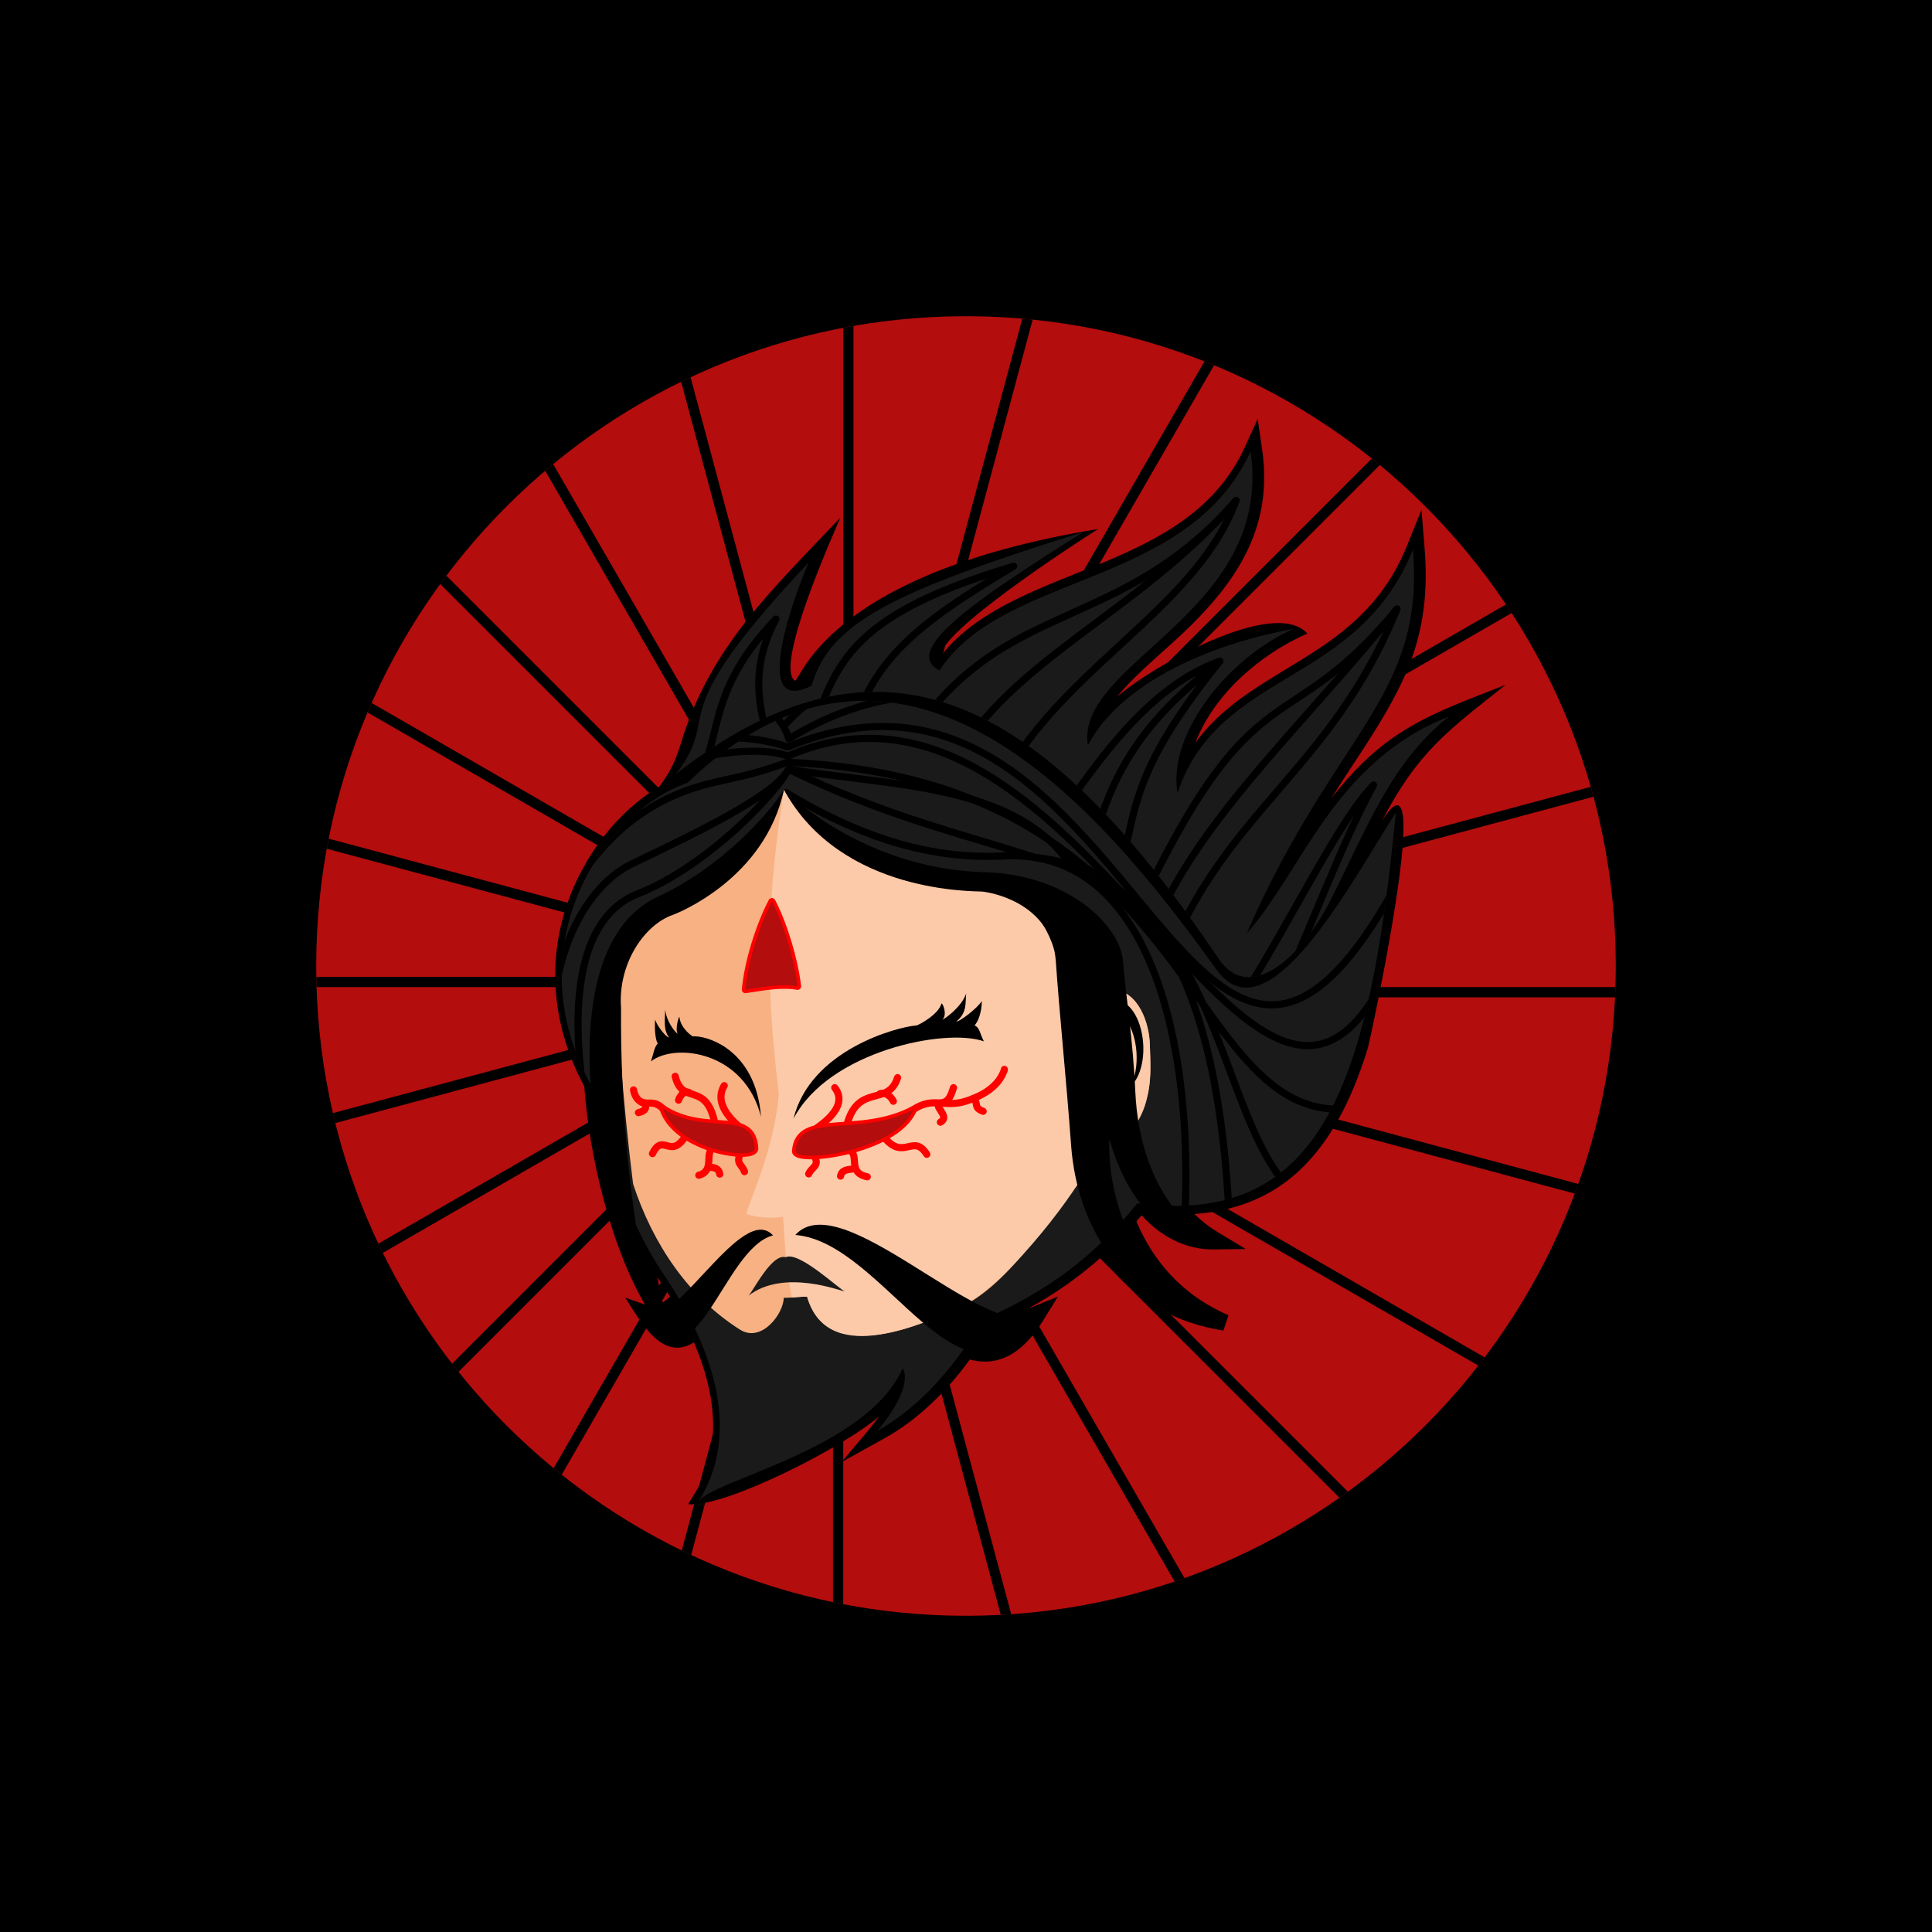 <?xml version="1.0" encoding="UTF-8"?>
<!DOCTYPE svg PUBLIC "-//W3C//DTD SVG 1.0//EN" "http://www.w3.org/TR/2001/REC-SVG-20010904/DTD/svg10.dtd">
<!-- Creator: CorelDRAW 2019 -->
<svg xmlns="http://www.w3.org/2000/svg" xml:space="preserve" width="1000px" height="1000px" version="1.0" style="shape-rendering:geometricPrecision; text-rendering:geometricPrecision; image-rendering:optimizeQuality; fill-rule:evenodd; clip-rule:evenodd"
viewBox="0 0 86.7 86.7"
 xmlns:xlink="http://www.w3.org/1999/xlink"
 xmlns:xodm="http://www.corel.com/coreldraw/odm/2003">
 <defs>
  <style type="text/css">
   <![CDATA[
    .str1 {stroke:black;stroke-width:0.32;stroke-linecap:round;stroke-linejoin:round;stroke-miterlimit:2.613}
    .str0 {stroke:black;stroke-width:0.32;stroke-linecap:round;stroke-linejoin:round;stroke-miterlimit:2.613}
    .str2 {stroke:red;stroke-width:0.32;stroke-linecap:round;stroke-linejoin:round;stroke-miterlimit:2.613}
    .fil2 {fill:none}
    .fil0 {fill:black}
    .fil3 {fill:#1A1A1A}
    .fil1 {fill:#B30D0D}
    .fil4 {fill:#F7B183}
    .fil5 {fill:#FCCAA9}
    .fil6 {fill:#1A1A1A;fill-rule:nonzero}
   ]]>
  </style>
    <clipPath id="id0">
     <path d="M43.35 14.19c16.1,0 29.16,13.05 29.16,29.16 0,16.1 -13.06,29.16 -29.16,29.16 -16.11,0 -29.16,-13.06 -29.16,-29.16 0,-16.11 13.05,-29.16 29.16,-29.16z"/>
    </clipPath>
   <clipPath id="id1">
    <path d="M36.29 25.24c-0.64,1.46 -2.65,6.95 0.13,5.53 0.82,-2.82 3.57,-4.19 12.2,-6.9 -5.02,3.16 -8.15,5.33 -6.46,6.22 2.87,-4.43 11.14,-3.7 13.96,-9.83 1.05,7.25 -7.91,9.48 -7.3,13.19 1.38,-2.66 5.19,-4.49 9.23,-5.23 -2.92,1.29 -5.66,4.69 -5.21,7.37 1.86,-5.56 8.07,-4.76 10.57,-10.93 0.53,6.68 -3.49,8.13 -7.46,17.22 2.52,-2.82 3.88,-7.68 9.08,-9.73 -2.62,2.08 -3.67,4.99 -5.33,8.26 -1.36,2.67 -3.67,4.61 -5,2.63 -8.08,-11.98 -15.21,-15.44 -24.36,-8.31 2.17,-2.85 -0.91,-2.21 5.95,-9.49z"/>
   </clipPath>
   <clipPath id="id2">
    <path d="M30.85 35.13c9.97,-9.58 19.02,1.82 23.74,8.38 2.3,3.2 6.06,-3.94 8.05,-7.05 -1.16,11.9 -3.18,18.63 -11.6,17.54 -1.99,2.45 -4.1,3.99 -7.02,5.26 -0.91,1.74 -2.62,3.83 -4.65,4.95 1.73,-2.07 1.14,-2.81 1.14,-2.81 -1.62,3.67 -8.52,4.99 -9.18,6 2.09,-3.26 0.45,-7.26 -1.54,-10.2 -0.48,-0.71 -0.91,-1.48 -1.28,-2.29 -0.76,-1.69 -1.24,-3.53 -1.33,-5.15 -4.57,-6.67 -0.3,-13.26 3.67,-14.63z"/>
   </clipPath>
 </defs>
 <g id="Layer_x0020_1">
  <rect class="fil0" width="86.7" height="86.7"/>
  <circle class="fil0" cx="43.35" cy="43.35" r="31.08"/>
  <g id="_1328871344">
   <path class="fil1" d="M43.35 14.19c16.1,0 29.16,13.05 29.16,29.16 0,16.1 -13.06,29.16 -29.16,29.16 -16.11,0 -29.16,-13.06 -29.16,-29.16 0,-16.11 13.05,-29.16 29.16,-29.16z"/>
   <g style="clip-path:url(#id0)">
    <g>
     <g>
      <rect class="fil0" x="37.84" y="-6.59" width="0.46" height="50.89"/>
      <rect class="fil0" transform="matrix(0.966 0.259 -0.259 0.966 51.013 -4.86)" width="0.46" height="50.89"/>
      <rect class="fil0" transform="matrix(0.866 0.5 -0.5 0.866 63.286 0.224)" width="0.46" height="50.89"/>
      <rect class="fil0" transform="matrix(0.707 0.707 -0.707 0.707 73.826 8.311)" width="0.46" height="50.89"/>
      <rect class="fil0" transform="matrix(0.5 0.866 -0.866 0.5 81.913 18.851)" width="0.46" height="50.89"/>
      <rect class="fil0" transform="matrix(0.259 0.966 -0.966 0.259 86.997 31.124)" width="0.46" height="50.89"/>
      <rect class="fil0" transform="matrix(2.63956E-14 1 -1 2.63956E-14 88.731 44.295)" width="0.46" height="50.89"/>
      <rect class="fil0" transform="matrix(-0.259 0.966 -0.966 -0.259 86.997 57.466)" width="0.46" height="50.89"/>
      <rect class="fil0" transform="matrix(-0.5 0.866 -0.866 -0.5 81.913 69.74)" width="0.46" height="50.89"/>
      <rect class="fil0" transform="matrix(-0.707 0.707 -0.707 -0.707 73.826 80.279)" width="0.46" height="50.89"/>
      <rect class="fil0" transform="matrix(-0.866 0.5 -0.5 -0.866 63.286 88.366)" width="0.46" height="50.89"/>
      <rect class="fil0" transform="matrix(-0.966 0.259 -0.259 -0.966 51.013 93.45)" width="0.46" height="50.89"/>
      <rect class="fil0" x="37.38" y="44.3" width="0.46" height="50.89"/>
      <rect class="fil0" transform="matrix(-0.966 -0.259 0.259 -0.966 24.671 93.45)" width="0.46" height="50.89"/>
      <rect class="fil0" transform="matrix(-0.866 -0.5 0.5 -0.866 12.398 88.366)" width="0.46" height="50.89"/>
      <rect class="fil0" transform="matrix(-0.707 -0.707 0.707 -0.707 1.858 80.279)" width="0.46" height="50.89"/>
      <rect class="fil0" transform="matrix(-0.5 -0.866 0.866 -0.5 -6.229 69.74)" width="0.46" height="50.89"/>
      <rect class="fil0" transform="matrix(-0.259 -0.966 0.966 -0.259 -11.312 57.466)" width="0.46" height="50.89"/>
      <rect class="fil0" transform="matrix(-7.91589E-14 -1 1 -7.91589E-14 -13.046 44.295)" width="0.46" height="50.89"/>
      <rect class="fil0" transform="matrix(0.259 -0.966 0.966 0.259 -11.312 31.124)" width="0.46" height="50.89"/>
      <rect class="fil0" transform="matrix(0.5 -0.866 0.866 0.5 -6.229 18.851)" width="0.46" height="50.89"/>
      <rect class="fil0" transform="matrix(0.707 -0.707 0.707 0.707 1.858 8.311)" width="0.46" height="50.89"/>
      <rect class="fil0" transform="matrix(0.866 -0.5 0.5 0.866 12.398 0.224)" width="0.46" height="50.89"/>
      <rect class="fil0" transform="matrix(0.966 -0.259 0.259 0.966 24.671 -4.86)" width="0.46" height="50.89"/>
     </g>
    </g>
   </g>
   <path class="fil2" d="M43.35 14.19c16.1,0 29.16,13.05 29.16,29.16 0,16.1 -13.06,29.16 -29.16,29.16 -16.11,0 -29.16,-13.06 -29.16,-29.16 0,-16.11 13.05,-29.16 29.16,-29.16z"/>
  </g>
  <path class="fil0" d="M42.22 29.44c0.13,-0.16 0.26,-0.32 0.39,-0.46 1.86,-2 5.07,-2.92 7.52,-4 2.44,-1.07 4.57,-2.39 5.73,-4.91l0.58 -1.27 0.2 1.38c0.48,3.31 -0.97,5.7 -3.24,7.93 -1.06,1.05 -2.35,2.03 -3.29,3.18 1.39,-1.26 7.03,-4.54 8.56,-2.86 -2.12,0.93 -4.19,2.72 -5.03,4.91 1.53,-2.12 3.89,-3.05 5.95,-4.51 1.64,-1.16 2.79,-2.46 3.55,-4.34l0.65 -1.61 0.14 1.73c0.15,1.85 -0.02,3.54 -0.7,5.27 -0.84,2.1 -2.29,4.02 -3.49,5.95 2.44,-3.13 4.4,-3.75 7.83,-5.1 -2.58,2.05 -3.95,3.01 -5.56,6.12 2.47,-3.96 -0.53,9.84 -0.62,10.16 -0.72,2.35 -1.86,4.8 -3.96,6.22 -1.16,0.78 -2.47,1.15 -3.83,1.25 0.32,0.31 0.67,0.59 1.06,0.82l1.24 0.75 -1.45 0.02c-1.27,0.01 -2.39,-0.61 -3.22,-1.53 -0.08,0.09 -0.16,0.18 -0.23,0.27 0.74,1.79 2.04,3.22 3.8,4.06l0.33 0.16 -0.23 0.68 -0.35 -0.06c-2.12,-0.41 -3.88,-1.53 -5.09,-3.27 -1.01,0.91 -2.1,1.67 -3.28,2.32 0.05,-0.01 0.09,-0.02 0.13,-0.04l1.17 -0.48 -0.67 1.08c-0.78,1.26 -1.83,2.14 -3.29,1.75 -1,1.39 -2.34,2.72 -3.84,3.54l-1.91 1.06c0.55,-0.67 1.17,-1.35 1.68,-2.05 -1.54,1.36 -6.95,4.12 -8.57,3.94l0.22 -0.35c1.38,-2.15 1,-4.68 0.04,-6.91 -1.44,0.91 -2.43,-1 -3.08,-2.01l0.89 0.32 -0.02 -0.03c-1.54,-2.66 -2.49,-6.67 -2.71,-9.77 -1.37,-2.55 -1.71,-5.39 -0.78,-8.15 0.72,-2.12 2.21,-4.15 4.15,-5.3 0.45,-0.6 0.72,-1.13 0.94,-1.86 1.32,-4.43 4.15,-6.99 7.19,-10.22 -0.38,0.86 -2.95,6.65 -2.06,7.32 0.25,0.18 1.19,-4.76 13.62,-6.8 -1.21,0.76 -7.11,4.62 -7.06,5.7zm-12.48 29.01c0.11,-0.08 0.23,-0.17 0.33,-0.26 -0.16,-0.26 -0.33,-0.52 -0.51,-0.78 -0.02,-0.03 -0.04,-0.07 -0.06,-0.1 0.05,0.3 0.12,0.61 0.19,0.92l0.05 0.22z"/>
  <path class="fil3" d="M36.29 25.24c-0.64,1.46 -2.65,6.95 0.13,5.53 0.82,-2.82 3.57,-4.19 12.2,-6.9 -5.02,3.16 -8.15,5.33 -6.46,6.22 2.87,-4.43 11.14,-3.7 13.96,-9.83 1.05,7.25 -7.91,9.48 -7.3,13.19 1.38,-2.66 5.19,-4.49 9.23,-5.23 -2.92,1.29 -5.66,4.69 -5.21,7.37 1.86,-5.56 8.07,-4.76 10.57,-10.93 0.53,6.68 -3.49,8.13 -7.46,17.22 2.52,-2.82 3.88,-7.68 9.08,-9.73 -2.62,2.08 -3.67,4.99 -5.33,8.26 -1.36,2.67 -3.67,4.61 -5,2.63 -8.08,-11.98 -15.21,-15.44 -24.36,-8.31 2.17,-2.85 -0.91,-2.21 5.95,-9.49z"/>
  <g style="clip-path:url(#id1)">
   <g id="_1052704096">
    <path id="1" class="fil2 str0" d="M-0.29 34.09c3.39,2.07 6.33,2.81 9.13,2.66 8.9,-0.46 8.77,16.81 5.93,24.15"/>
    <path class="fil2 str0" d="M-0.27 31.17c3.79,-4.28 13.77,-0.99 20.75,-9.56"/>
    <path class="fil2 str0" d="M-8.35 49.14c-1.39,-6.17 -0.6,-9.83 1.81,-10.79 2.88,-1.13 5.75,-4.13 6.35,-5.24 4.03,1.98 7.37,2.73 10.34,3.7 7.84,0.72 8.09,16.04 5.63,23.23"/>
    <path class="fil2 str0" d="M-8.36 52.04c-3.53,-8.24 -1.12,-13.65 1.6,-14.96 2.79,-1.34 5.97,-2.86 6.57,-3.97 4.22,0.69 9.27,0.62 11.65,3.76 6.78,1.91 7.4,15.27 5.33,22.32"/>
    <path class="fil2 str0" d="M-9.67 51.62c-3.08,-6.16 -1.04,-14.72 4.43,-17.29 1.8,-0.85 2.72,-0.66 4.98,-1.51 12.31,-3.85 21.34,12.09 18.07,25.51"/>
    <path class="fil2 str0" d="M-11.44 37.01c2.45,-3.52 8.94,-5.28 11.22,-4.45 11.93,-5.73 21.38,12.7 19.04,24.91"/>
    <path class="fil2 str0" d="M-10.81 35.5c4.66,-4.35 8.77,-3.95 10.58,-3.32 13.32,-5.4 21.87,11.25 20.07,24.44"/>
    <path class="fil2 str0" d="M-9.39 31.56c3.69,-2.21 8.44,-2.34 9.21,0.28 7.89,-4.85 14.84,1.08 18.45,5.33"/>
    <path class="fil2 str1" d="M30.52 36.27c2.26,-2.75 0.71,-4.75 4.3,-8.49 -1.45,2.72 -0.55,4.83 0.25,6.99"/>
    <path class="fil2 str1" d="M36.03 34.03c1.41,-3.76 1.3,-6.19 9.46,-8.62 -5.01,2.99 -6.88,4.62 -7.71,9.33"/>
    <path class="fil2 str1" d="M39.77 35.09c4.25,-8.66 9.97,-6.06 15.7,-12.63 -2.07,5.65 -9.94,8.34 -11.49,15.34"/>
    <path class="fil2 str1" d="M46.27 38.45c2.32,-3.25 4.78,-7.46 8.47,-8.78 -2.64,2.13 -5.52,4.63 -6.1,10.91"/>
    <path class="fil2 str1" d="M50.27 42.58c5.96,-13.27 7.17,-8.88 12.42,-15.25 -3.33,8.17 -8.92,9.38 -11.24,18.62"/>
    <path class="fil2 str1" d="M52.55 48.58c3.18,-2.18 6.83,-11.1 9.09,-13.35 -2.83,5.17 -5.27,14.46 -9.09,15.99"/>
    <path class="fil2 str1" d="M42 36.59c1.27,-6.25 8.53,-8.38 13.47,-14.13"/>
    <path class="fil2 str1" d="M50.94 44.35c1.26,-6.25 6.74,-10.78 11.75,-17.02"/>
    <path class="fil2 str1" d="M49.26 42.79c2.12,-6 0.47,-6.88 5.48,-13.12"/>
   </g>
  </g>
  <path class="fil2" d="M36.29 25.24c-0.64,1.46 -2.65,6.95 0.13,5.53 0.82,-2.82 3.57,-4.19 12.2,-6.9 -5.02,3.16 -8.15,5.33 -6.46,6.22 2.87,-4.43 11.14,-3.7 13.96,-9.83 1.05,7.25 -7.91,9.48 -7.3,13.19 1.38,-2.66 5.19,-4.49 9.23,-5.23 -2.92,1.29 -5.66,4.69 -5.21,7.37 1.86,-5.56 8.07,-4.76 10.57,-10.93 0.53,6.68 -3.49,8.13 -7.46,17.22 2.52,-2.82 3.88,-7.68 9.08,-9.73 -2.62,2.08 -3.67,4.99 -5.33,8.26 -1.36,2.67 -3.67,4.61 -5,2.63 -8.08,-11.98 -15.21,-15.44 -24.36,-8.31 2.17,-2.85 -0.91,-2.21 5.95,-9.49z"/>
  <path class="fil3" d="M30.85 35.13c9.97,-9.58 19.02,1.82 23.74,8.38 2.3,3.2 6.06,-3.94 8.05,-7.05 -1.16,11.9 -3.18,18.63 -11.6,17.54 -1.99,2.45 -4.1,3.99 -7.02,5.26 -0.91,1.74 -2.62,3.83 -4.65,4.95 1.73,-2.07 1.14,-2.81 1.14,-2.81 -1.62,3.67 -8.52,4.99 -9.18,6 2.09,-3.26 0.45,-7.26 -1.54,-10.2 -0.48,-0.71 -0.91,-1.48 -1.28,-2.29 -0.76,-1.69 -1.24,-3.53 -1.33,-5.15 -4.57,-6.67 -0.3,-13.26 3.67,-14.63z"/>
  <g style="clip-path:url(#id2)">
   <g id="_1331052456">
    <path id="1" class="fil2 str0" d="M35.28 35.57c3.63,2.2 6.77,3 9.77,2.84 9.5,-0.49 9.37,17.97 6.32,25.81"/>
    <path class="fil2 str0" d="M35.3 32.45c4.05,-4.58 14.36,-1.98 16.79,0.07"/>
    <path class="fil2 str0" d="M26.67 51.65c-1.48,-6.59 -0.65,-10.51 1.93,-11.53 3.08,-1.21 6.15,-4.42 6.79,-5.6 4.3,2.11 7.88,2.92 11.05,3.96 8.38,0.77 8.8,13.64 8.8,19.97"/>
    <path class="fil2 str0" d="M26.66 54.75c-3.78,-8.8 -1.2,-14.59 1.71,-15.99 2.98,-1.43 6.38,-3.06 7.02,-4.24 4.52,0.74 9.91,0.66 12.45,4.02 8.11,3.34 6.65,14.25 11.77,15.93"/>
    <path class="fil2 str0" d="M25.25 54.31c-3.29,-6.59 -1.1,-15.74 4.74,-18.49 1.92,-0.91 2.91,-0.7 5.33,-1.61 19.64,0.81 17.59,17.97 26.55,15.28"/>
    <path class="fil2 str0" d="M23.36 38.69c2.62,-3.77 9.56,-5.65 12,-4.76 13.34,-5.8 20.88,22.49 26.97,9.58"/>
    <path class="fil2 str0" d="M24.04 37.07c4.98,-4.65 9.37,-4.22 11.31,-3.55 15.97,-6.62 18.13,25.48 28.35,4.15"/>
    <path class="fil2 str0" d="M25.56 32.86c3.94,-2.36 9.02,-2.5 9.84,0.3 8.44,-5.19 15.87,1.16 19.72,5.69"/>
   </g>
  </g>
  <path class="fil2" d="M30.85 35.13c9.97,-9.58 19.02,1.82 23.74,8.38 2.3,3.2 6.06,-3.94 8.05,-7.05 -1.16,11.9 -3.18,18.63 -11.6,17.54 -1.99,2.45 -4.1,3.99 -7.02,5.26 -0.91,1.74 -2.62,3.83 -4.65,4.95 1.73,-2.07 1.14,-2.81 1.14,-2.81 -1.62,3.67 -8.52,4.99 -9.18,6 2.09,-3.26 0.45,-7.26 -1.54,-10.2 -0.48,-0.71 -0.91,-1.48 -1.28,-2.29 -0.76,-1.69 -1.24,-3.53 -1.33,-5.15 -4.57,-6.67 -0.3,-13.26 3.67,-14.63z"/>
  <path class="fil4" d="M49 51.8c-0.01,-0.08 2.39,-1.98 2.53,-2.79 0.14,-0.74 0.09,-1.39 0.07,-2.13 -0.03,-0.97 -0.49,-2.36 -1.65,-2.49 -0.49,-0.05 -0.94,0.18 -1.27,0.53 -0.56,0.57 -0.85,1.44 -1,2.2l-0.39 2.03 -0.2 -2.06c-0.4,-4.26 -0.56,-6.59 -4.77,-7.39 -2.93,0.86 -6.63,-2.99 -7.14,-4.26 -0.92,3.22 -2.2,3.52 -4.74,5.05 -0.81,0.49 -2.18,1.41 -2.56,3.38 -0.35,0.72 0.1,5.83 0.53,9.26 0.89,2.71 2.49,5.08 4.8,6.54 0.97,0.61 1.96,-0.73 1.96,-1.43 0.3,0.01 0.68,-0.06 1.05,-0.05 0.93,3.21 5.37,1.14 6.76,0.53 2.19,-0.95 4.01,-3.9 5.4,-5.59 0.5,-0.61 0.14,-0.69 0.62,-1.33z"/>
  <path class="fil5" d="M50.18 51.26c0.78,-0.55 1.19,-1.34 1.35,-2.25 0.14,-0.74 0.09,-1.39 0.07,-2.13 -0.03,-0.97 -0.49,-2.36 -1.65,-2.49 -0.49,-0.05 -0.94,0.18 -1.27,0.53 -0.94,0.96 -0.43,1.31 -0.68,2.61 -0.36,-3.82 -0.18,-8.23 -5.68,-7.83 -2.42,0.18 -5.75,-1.97 -7.14,-4.26 -0.73,4.63 -0.89,8.32 -0.23,13.63 -0.2,2.49 -1.27,4.68 -1.46,5.41 0.53,0.18 1.25,0.2 1.65,0.12 0.14,1.88 0.07,1.86 0.39,3.63 0.05,0 0.47,-0.05 0.69,-0.04 0.88,3.1 4.91,1.34 6.76,0.53 1.97,-0.86 4.98,-4.72 5.84,-6.34 0.85,-0.86 0.18,-0.45 0.46,-1.18 0.31,-0.78 0.86,0.09 0.9,0.06z"/>
  <path class="fil6" d="M35.26 56.42c0.58,-0.3 2.43,1.46 2.65,1.53 -0.14,0.01 -2.74,-1.05 -4.34,0.21 0.18,-0.11 1.04,-1.93 1.69,-1.74z"/>
  <path class="fil0" d="M50.05 44.91c0.61,-0.06 1.17,0.79 1.25,1.9 0.06,0.85 -0.18,1.6 -0.56,1.93 0.2,-0.39 0.3,-0.93 0.26,-1.53 -0.08,-1.11 -0.64,-1.96 -1.25,-1.9 -0.14,0.02 -0.27,0.08 -0.39,0.19 0.17,-0.34 0.41,-0.56 0.69,-0.59z"/>
  <path class="fil0" d="M49.4 47.83c0.33,0 0.79,0.32 0.76,0.71 -0.01,0.3 -0.23,0.56 -0.53,0.67 0.17,-0.13 0.28,-0.32 0.29,-0.54 0.02,-0.39 -0.49,-0.71 -0.76,-0.71 -0.27,0 -0.48,-0.5 -0.23,-0.88 -0.07,0.33 0.15,0.75 0.47,0.75z"/>
  <path class="fil0" d="M44.08 40.01c-0.26,-0.03 -6.33,0.14 -8.9,-4.57 1.32,1.27 4.55,3.57 8.98,3.7 3.83,0.1 6.13,2.44 6.24,4.02 0.11,1.47 0.44,3.4 0.55,5.87 0.09,1.94 0.73,5.04 3.38,6.65 -0.84,0 -3.32,-0.31 -4.55,-4.58 -0.08,3.06 1.33,6.54 4.72,8.16 -4.03,-0.76 -6.15,-4.15 -6.43,-7.82 -0.22,-3.02 -0.53,-5.98 -0.69,-8.32 -0.18,-2.38 -2.5,-3.02 -3.3,-3.11z"/>
  <path class="fil0" d="M35.69 55.42c2.03,-2.26 8.32,4.61 10.66,3.64 -3.17,5.14 -6.64,-3.33 -10.66,-3.64z"/>
  <path class="fil0" d="M34.69 55.44c-1.37,-1.5 -4.31,4.12 -5.74,3.61 2.3,3.53 3.48,-3.03 5.74,-3.61z"/>
  <path class="fil0" d="M30.21 41.05c0.17,-0.06 4.12,-1.61 4.97,-5.61 -0.75,1.18 -2.88,3.52 -5.66,4.8 -5.04,2.33 -2.91,13.69 -0.35,18.1 -0.95,-4.16 -1.33,-8.93 -1.3,-13.11 -0.15,-1.97 1.04,-3.74 2.34,-4.18z"/>
  <path class="fil0" d="M44.15 46.73c-0.19,-0.38 -0.18,-0.61 -0.42,-0.72 0.16,-0.13 0.33,-0.6 0.33,-1.09 -0.18,0.31 -1,0.94 -1.14,0.92 0.5,-0.41 0.39,-0.87 0.44,-1.26 -0.21,0.63 -1.02,1.18 -1.07,1.18 0.23,-0.22 0.03,-0.73 -0.04,-0.73 -0.13,0.51 -1.06,0.99 -1.13,0.99 -0.81,0.05 -4.75,1.08 -5.51,4.18 1.59,-3.03 6.81,-4.08 8.54,-3.47z"/>
  <path class="fil0" d="M29.21 47.63c0.14,-0.42 0.16,-0.66 0.31,-0.8 -0.09,-0.11 -0.16,-0.57 -0.12,-1.08 0.08,0.3 0.53,0.84 0.62,0.8 -0.27,-0.36 -0.17,-0.84 -0.17,-1.24 0.08,0.63 0.53,1.09 0.56,1.08 -0.12,-0.2 0.04,-0.75 0.08,-0.76 0.04,0.51 0.57,0.88 0.61,0.88 0.49,-0.06 2.81,0.49 3.05,3.6 -0.74,-2.93 -3.84,-3.33 -4.94,-2.48z"/>
  <g id="_1331050152">
   <g>
    <g>
     <path class="fil2 str2" d="M36.62 50.65c-0.02,-0.03 1.56,-0.92 0.84,-1.84"/>
    </g>
    <g>
     <path class="fil2 str2" d="M38 50.5c0.5,-1.92 1.86,-0.81 2.28,-2.14"/>
    </g>
    <g>
     <path class="fil2 str2" d="M39.49 49.08c0.23,-0.07 0.47,0.08 0.6,0.34"/>
    </g>
    <g>
     <path class="fil2 str2" d="M36.54 51.86c0.25,0.49 -0.08,0.46 -0.25,0.82"/>
    </g>
    <g>
     <path class="fil2 str2" d="M38.11 51.62c0.49,0.19 -0.12,1 0.81,1.19"/>
    </g>
    <g>
     <path class="fil2 str2" d="M39.73 51.1c0.85,0.97 1.26,-0.24 1.86,0.7"/>
    </g>
    <g>
     <path class="fil2 str2" d="M40.99 49.79c0.9,-0.6 1.38,-0.06 2.37,-0.38 0.69,-0.22 1.42,-0.62 1.69,-1.34 0.02,-0.04 0.02,-0.04 0.02,-0.08"/>
    </g>
    <g>
     <path class="fil2 str2" d="M42.2 50.36c0.51,-0.29 -0.49,-0.79 0.09,-0.88 0.31,-0.05 0.41,-0.4 0.5,-0.67"/>
    </g>
    <g>
     <path class="fil2 str2" d="M43.65 49.31c0.31,0.15 -0.02,0.39 0.47,0.56"/>
    </g>
    <g>
     <path class="fil2 str2" d="M38.26 52.46c-0.23,0.03 -0.49,0.04 -0.54,0.32"/>
    </g>
   </g>
   <g>
    <path class="fil2 str2" d="M35.7 51.65c0.14,-1.79 2.84,-0.57 5.29,-1.86 -0.8,1.89 -5.34,2.43 -5.29,1.86z"/>
    <path id="1" class="fil1" d="M35.7 51.65c0.14,-1.79 2.84,-0.57 5.29,-1.86 -0.8,1.89 -5.34,2.43 -5.29,1.86z"/>
   </g>
  </g>
  <g>
   <g>
    <g>
     <path class="fil2 str2" d="M33.15 50.55c0.02,-0.03 -1.21,-0.9 -0.65,-1.83"/>
    </g>
    <g>
     <path class="fil2 str2" d="M32.08 50.41c-0.39,-1.91 -1.46,-0.78 -1.78,-2.11"/>
    </g>
    <g>
     <path class="fil2 str2" d="M30.91 49.02c-0.18,-0.07 -0.36,0.08 -0.46,0.35"/>
    </g>
    <g>
     <path class="fil2 str2" d="M33.22 51.76c-0.2,0.49 0.06,0.46 0.19,0.82"/>
    </g>
    <g>
     <path class="fil2 str2" d="M31.99 51.54c-0.38,0.2 0.1,1 -0.63,1.2"/>
    </g>
    <g>
     <path class="fil2 str2" d="M30.73 51.04c-0.67,0.98 -0.98,-0.22 -1.45,0.73"/>
    </g>
    <g>
     <path class="fil2 str2" d="M29.75 49.75c-0.42,-0.41 -0.67,-0.15 -0.97,-0.3"/>
    </g>
    <g>
     <path class="fil2 str2" d="M28.65 49.93c0.2,-0.05 0.4,-0.12 0.3,-0.43 -0.27,-0.01 -0.47,-0.28 -0.52,-0.59"/>
    </g>
    <g>
     <path class="fil2 str2" d="M31.87 52.38c0.18,0.02 0.39,0.04 0.43,0.31"/>
    </g>
   </g>
   <g>
    <path class="fil2 str2" d="M33.87 51.53c-0.11,-1.78 -2.22,-0.53 -4.12,-1.78 0.62,1.87 4.16,2.35 4.12,1.78z"/>
    <path id="1" class="fil1" d="M33.87 51.53c-0.11,-1.78 -2.22,-0.53 -4.12,-1.78 0.62,1.87 4.16,2.35 4.12,1.78z"/>
   </g>
  </g>
  <g>
   <path class="fil2 str2" d="M34.64 40.46c0.55,1.05 1.02,2.66 1.15,3.8 -0.76,-0.13 -1.59,0.04 -2.34,0.15 0.11,-1.21 0.6,-2.81 1.19,-3.95z"/>
   <path id="1" class="fil1" d="M34.64 40.46c0.55,1.05 1.02,2.66 1.15,3.8 -0.76,-0.13 -1.59,0.04 -2.34,0.15 0.11,-1.21 0.6,-2.81 1.19,-3.95z"/>
  </g>
 </g>
</svg>
